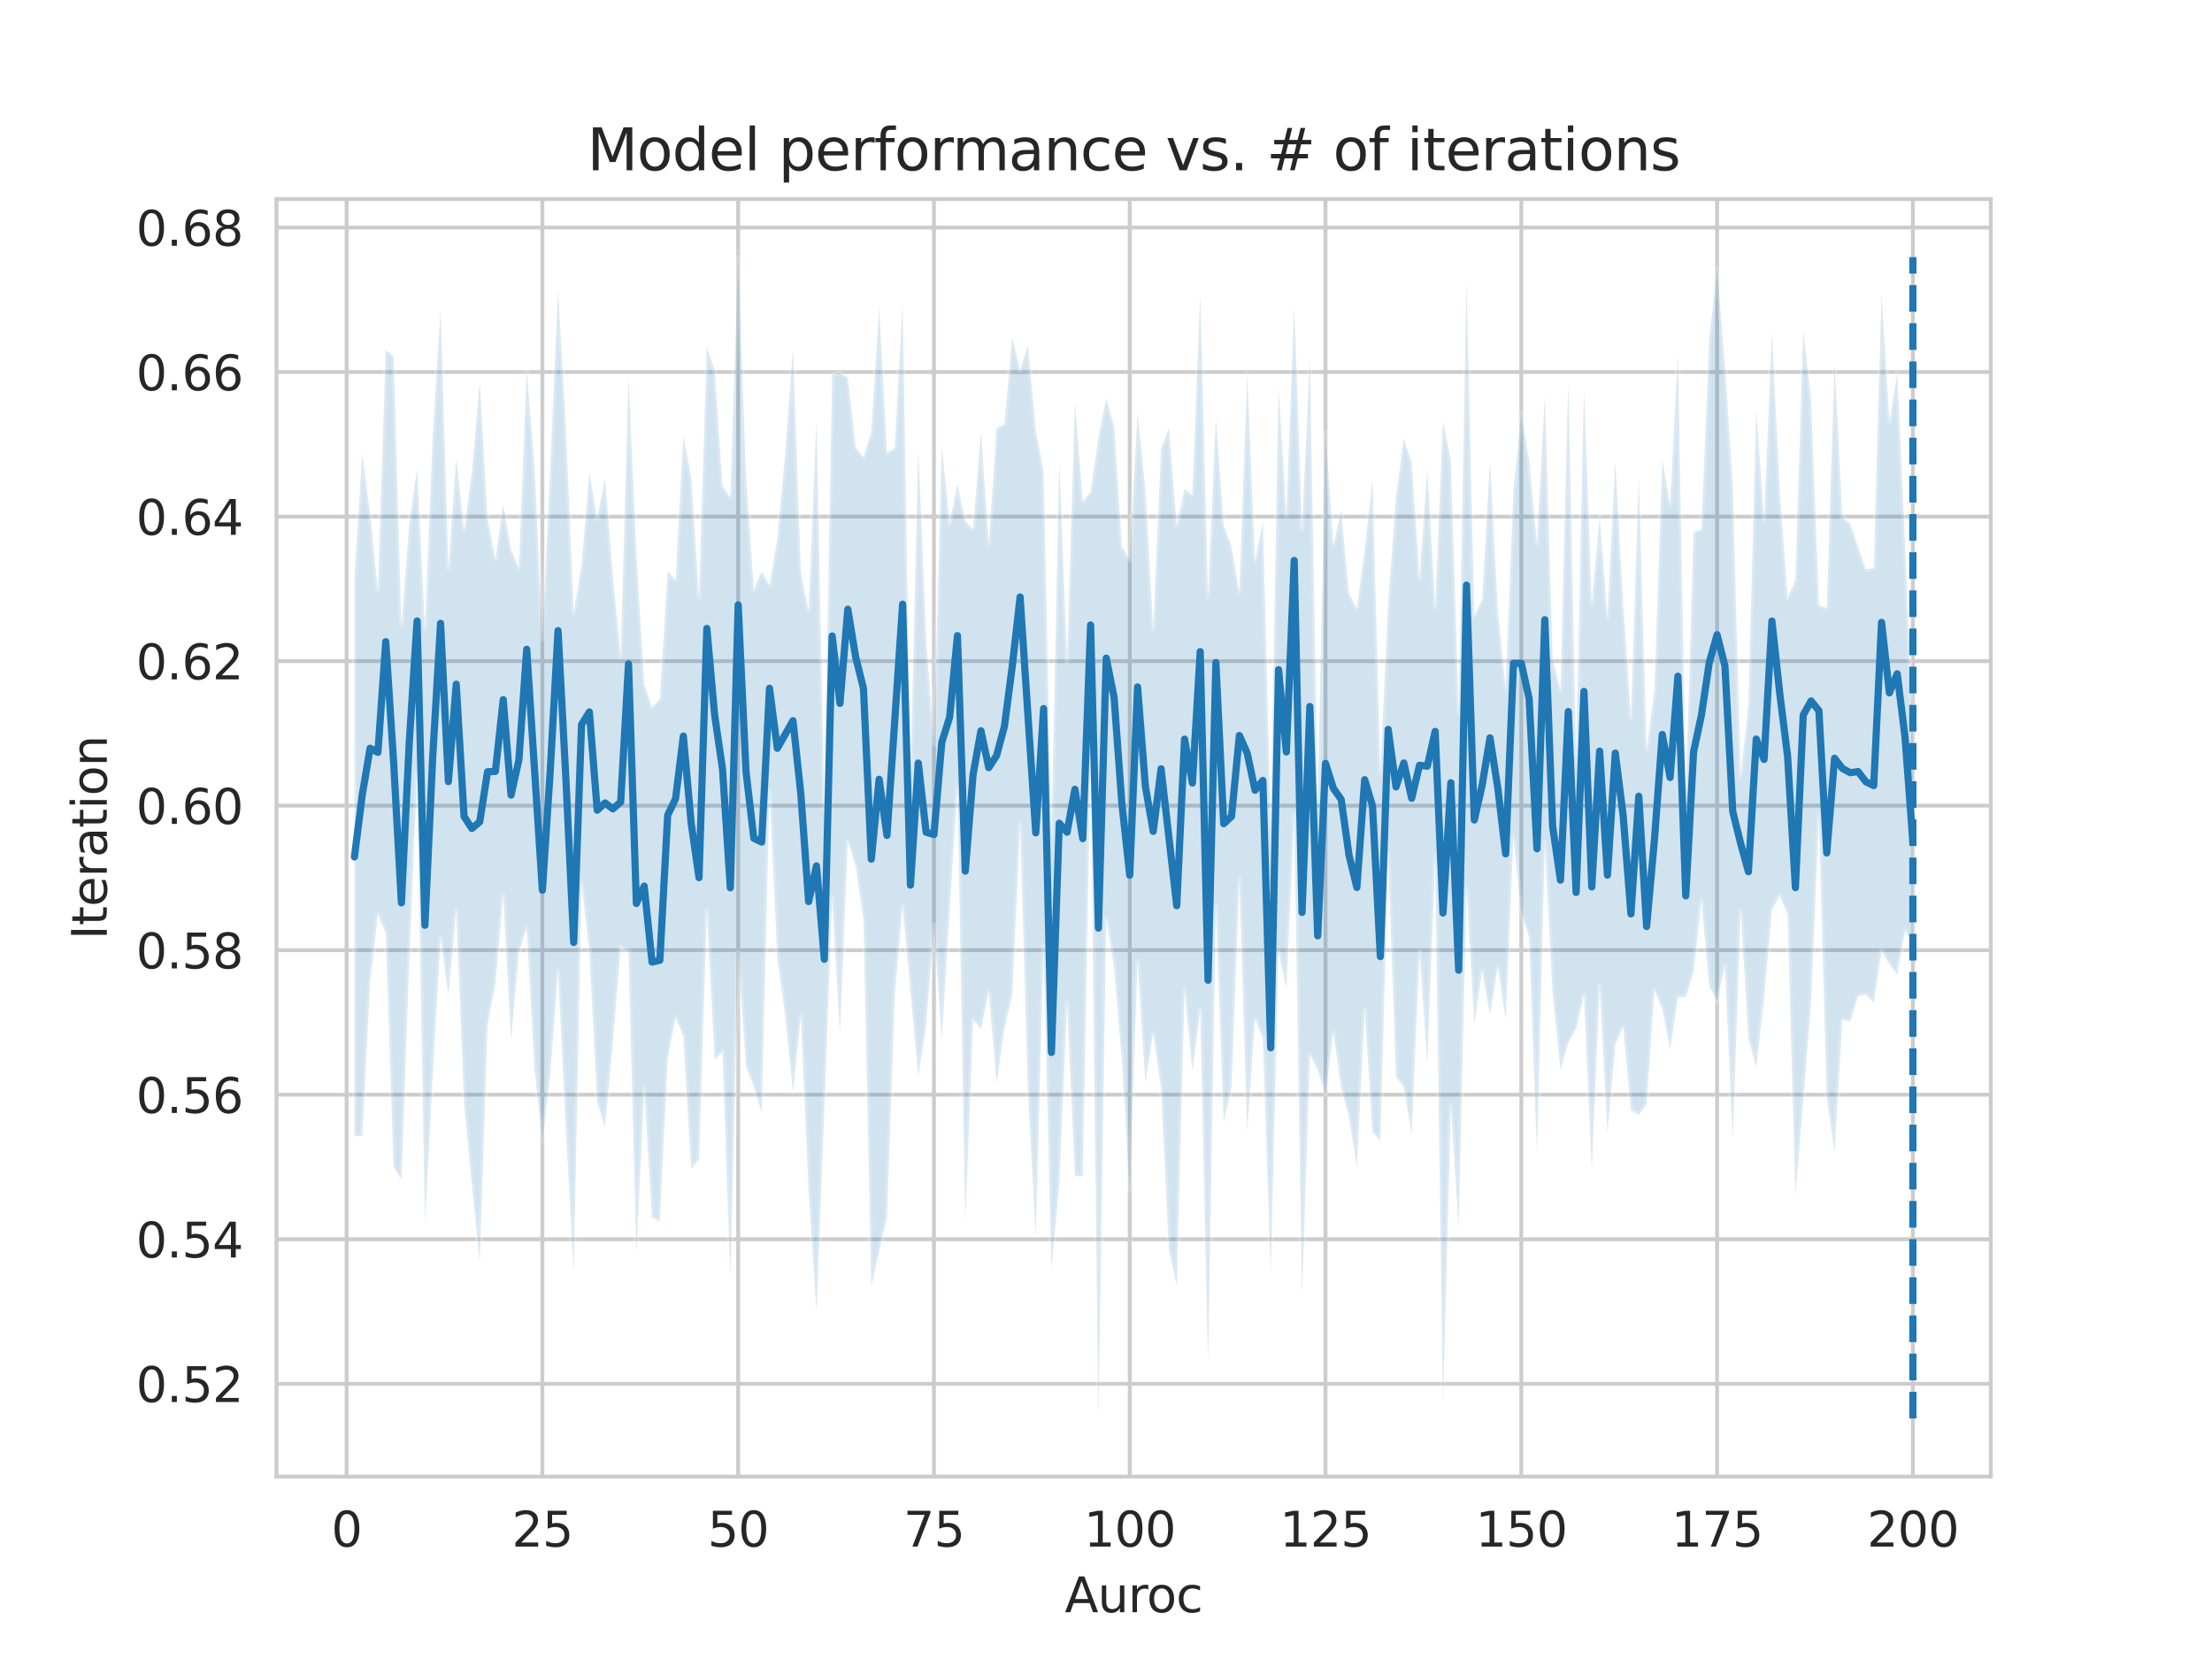 <?xml version="1.0" encoding="utf-8" standalone="no"?>
<!DOCTYPE svg PUBLIC "-//W3C//DTD SVG 1.1//EN"
  "http://www.w3.org/Graphics/SVG/1.1/DTD/svg11.dtd">
<svg height="345.6pt" version="1.1" viewBox="0 0 460.8 345.6" width="460.8pt" xmlns="http://www.w3.org/2000/svg" xmlns:xlink="http://www.w3.org/1999/xlink">
 <defs>
  <style type="text/css">*{stroke-linecap:butt;stroke-linejoin:round;}</style>
 </defs>
 <g id="figure_1">
  <g id="patch_1">
   <path d="M 0 345.6 
L 460.8 345.6 
L 460.8 0 
L 0 0 
z
" style="fill:#ffffff;"/>
  </g>
  <g id="axes_1">
   <g id="patch_2">
    <path d="M 57.6 307.584 
L 414.72 307.584 
L 414.72 41.472 
L 57.6 41.472 
z
" style="fill:#ffffff;"/>
   </g>
   <g id="matplotlib.axis_1">
    <g id="xtick_1">
     <g id="line2d_1">
      <path clip-path="url(#p2874e1126c)" d="M 72.201 307.584 
L 72.201 41.472 
" style="fill:none;stroke:#cccccc;stroke-linecap:round;stroke-width:0.8;"/>
     </g>
     <g id="text_1">
      <!-- 0 -->
      <g style="fill:#262626;" transform="translate(69.02 322.182)scale(0.1 -0.1)">
       <defs>
        <path d="M 2034 4250 
Q 1547 4250 1301 3770 
Q 1056 3291 1056 2328 
Q 1056 1369 1301 889 
Q 1547 409 2034 409 
Q 2525 409 2770 889 
Q 3016 1369 3016 2328 
Q 3016 3291 2770 3770 
Q 2525 4250 2034 4250 
z
M 2034 4750 
Q 2819 4750 3233 4129 
Q 3647 3509 3647 2328 
Q 3647 1150 3233 529 
Q 2819 -91 2034 -91 
Q 1250 -91 836 529 
Q 422 1150 422 2328 
Q 422 3509 836 4129 
Q 1250 4750 2034 4750 
z
" id="DejaVuSans-30" transform="scale(0.016)"/>
       </defs>
       <use xlink:href="#DejaVuSans-30"/>
      </g>
     </g>
    </g>
    <g id="xtick_2">
     <g id="line2d_2">
      <path clip-path="url(#p2874e1126c)" d="M 112.987 307.584 
L 112.987 41.472 
" style="fill:none;stroke:#cccccc;stroke-linecap:round;stroke-width:0.8;"/>
     </g>
     <g id="text_2">
      <!-- 25 -->
      <g style="fill:#262626;" transform="translate(106.625 322.182)scale(0.1 -0.1)">
       <defs>
        <path d="M 1228 531 
L 3431 531 
L 3431 0 
L 469 0 
L 469 531 
Q 828 903 1448 1529 
Q 2069 2156 2228 2338 
Q 2531 2678 2651 2914 
Q 2772 3150 2772 3378 
Q 2772 3750 2511 3984 
Q 2250 4219 1831 4219 
Q 1534 4219 1204 4116 
Q 875 4013 500 3803 
L 500 4441 
Q 881 4594 1212 4672 
Q 1544 4750 1819 4750 
Q 2544 4750 2975 4387 
Q 3406 4025 3406 3419 
Q 3406 3131 3298 2873 
Q 3191 2616 2906 2266 
Q 2828 2175 2409 1742 
Q 1991 1309 1228 531 
z
" id="DejaVuSans-32" transform="scale(0.016)"/>
        <path d="M 691 4666 
L 3169 4666 
L 3169 4134 
L 1269 4134 
L 1269 2991 
Q 1406 3038 1543 3061 
Q 1681 3084 1819 3084 
Q 2600 3084 3056 2656 
Q 3513 2228 3513 1497 
Q 3513 744 3044 326 
Q 2575 -91 1722 -91 
Q 1428 -91 1123 -41 
Q 819 9 494 109 
L 494 744 
Q 775 591 1075 516 
Q 1375 441 1709 441 
Q 2250 441 2565 725 
Q 2881 1009 2881 1497 
Q 2881 1984 2565 2268 
Q 2250 2553 1709 2553 
Q 1456 2553 1204 2497 
Q 953 2441 691 2322 
L 691 4666 
z
" id="DejaVuSans-35" transform="scale(0.016)"/>
       </defs>
       <use xlink:href="#DejaVuSans-32"/>
       <use x="63.623" xlink:href="#DejaVuSans-35"/>
      </g>
     </g>
    </g>
    <g id="xtick_3">
     <g id="line2d_3">
      <path clip-path="url(#p2874e1126c)" d="M 153.773 307.584 
L 153.773 41.472 
" style="fill:none;stroke:#cccccc;stroke-linecap:round;stroke-width:0.8;"/>
     </g>
     <g id="text_3">
      <!-- 50 -->
      <g style="fill:#262626;" transform="translate(147.41 322.182)scale(0.1 -0.1)">
       <use xlink:href="#DejaVuSans-35"/>
       <use x="63.623" xlink:href="#DejaVuSans-30"/>
      </g>
     </g>
    </g>
    <g id="xtick_4">
     <g id="line2d_4">
      <path clip-path="url(#p2874e1126c)" d="M 194.559 307.584 
L 194.559 41.472 
" style="fill:none;stroke:#cccccc;stroke-linecap:round;stroke-width:0.8;"/>
     </g>
     <g id="text_4">
      <!-- 75 -->
      <g style="fill:#262626;" transform="translate(188.196 322.182)scale(0.1 -0.1)">
       <defs>
        <path d="M 525 4666 
L 3525 4666 
L 3525 4397 
L 1831 0 
L 1172 0 
L 2766 4134 
L 525 4134 
L 525 4666 
z
" id="DejaVuSans-37" transform="scale(0.016)"/>
       </defs>
       <use xlink:href="#DejaVuSans-37"/>
       <use x="63.623" xlink:href="#DejaVuSans-35"/>
      </g>
     </g>
    </g>
    <g id="xtick_5">
     <g id="line2d_5">
      <path clip-path="url(#p2874e1126c)" d="M 235.344 307.584 
L 235.344 41.472 
" style="fill:none;stroke:#cccccc;stroke-linecap:round;stroke-width:0.8;"/>
     </g>
     <g id="text_5">
      <!-- 100 -->
      <g style="fill:#262626;" transform="translate(225.801 322.182)scale(0.1 -0.1)">
       <defs>
        <path d="M 794 531 
L 1825 531 
L 1825 4091 
L 703 3866 
L 703 4441 
L 1819 4666 
L 2450 4666 
L 2450 531 
L 3481 531 
L 3481 0 
L 794 0 
L 794 531 
z
" id="DejaVuSans-31" transform="scale(0.016)"/>
       </defs>
       <use xlink:href="#DejaVuSans-31"/>
       <use x="63.623" xlink:href="#DejaVuSans-30"/>
       <use x="127.246" xlink:href="#DejaVuSans-30"/>
      </g>
     </g>
    </g>
    <g id="xtick_6">
     <g id="line2d_6">
      <path clip-path="url(#p2874e1126c)" d="M 276.13 307.584 
L 276.13 41.472 
" style="fill:none;stroke:#cccccc;stroke-linecap:round;stroke-width:0.8;"/>
     </g>
     <g id="text_6">
      <!-- 125 -->
      <g style="fill:#262626;" transform="translate(266.586 322.182)scale(0.1 -0.1)">
       <use xlink:href="#DejaVuSans-31"/>
       <use x="63.623" xlink:href="#DejaVuSans-32"/>
       <use x="127.246" xlink:href="#DejaVuSans-35"/>
      </g>
     </g>
    </g>
    <g id="xtick_7">
     <g id="line2d_7">
      <path clip-path="url(#p2874e1126c)" d="M 316.916 307.584 
L 316.916 41.472 
" style="fill:none;stroke:#cccccc;stroke-linecap:round;stroke-width:0.8;"/>
     </g>
     <g id="text_7">
      <!-- 150 -->
      <g style="fill:#262626;" transform="translate(307.372 322.182)scale(0.1 -0.1)">
       <use xlink:href="#DejaVuSans-31"/>
       <use x="63.623" xlink:href="#DejaVuSans-35"/>
       <use x="127.246" xlink:href="#DejaVuSans-30"/>
      </g>
     </g>
    </g>
    <g id="xtick_8">
     <g id="line2d_8">
      <path clip-path="url(#p2874e1126c)" d="M 357.702 307.584 
L 357.702 41.472 
" style="fill:none;stroke:#cccccc;stroke-linecap:round;stroke-width:0.8;"/>
     </g>
     <g id="text_8">
      <!-- 175 -->
      <g style="fill:#262626;" transform="translate(348.158 322.182)scale(0.1 -0.1)">
       <use xlink:href="#DejaVuSans-31"/>
       <use x="63.623" xlink:href="#DejaVuSans-37"/>
       <use x="127.246" xlink:href="#DejaVuSans-35"/>
      </g>
     </g>
    </g>
    <g id="xtick_9">
     <g id="line2d_9">
      <path clip-path="url(#p2874e1126c)" d="M 398.487 307.584 
L 398.487 41.472 
" style="fill:none;stroke:#cccccc;stroke-linecap:round;stroke-width:0.8;"/>
     </g>
     <g id="text_9">
      <!-- 200 -->
      <g style="fill:#262626;" transform="translate(388.944 322.182)scale(0.1 -0.1)">
       <use xlink:href="#DejaVuSans-32"/>
       <use x="63.623" xlink:href="#DejaVuSans-30"/>
       <use x="127.246" xlink:href="#DejaVuSans-30"/>
      </g>
     </g>
    </g>
    <g id="text_10">
     <!-- Auroc -->
     <g style="fill:#262626;" transform="translate(221.819 335.861)scale(0.1 -0.1)">
      <defs>
       <path d="M 2188 4044 
L 1331 1722 
L 3047 1722 
L 2188 4044 
z
M 1831 4666 
L 2547 4666 
L 4325 0 
L 3669 0 
L 3244 1197 
L 1141 1197 
L 716 0 
L 50 0 
L 1831 4666 
z
" id="DejaVuSans-41" transform="scale(0.016)"/>
       <path d="M 544 1381 
L 544 3500 
L 1119 3500 
L 1119 1403 
Q 1119 906 1312 657 
Q 1506 409 1894 409 
Q 2359 409 2629 706 
Q 2900 1003 2900 1516 
L 2900 3500 
L 3475 3500 
L 3475 0 
L 2900 0 
L 2900 538 
Q 2691 219 2414 64 
Q 2138 -91 1772 -91 
Q 1169 -91 856 284 
Q 544 659 544 1381 
z
M 1991 3584 
L 1991 3584 
z
" id="DejaVuSans-75" transform="scale(0.016)"/>
       <path d="M 2631 2963 
Q 2534 3019 2420 3045 
Q 2306 3072 2169 3072 
Q 1681 3072 1420 2755 
Q 1159 2438 1159 1844 
L 1159 0 
L 581 0 
L 581 3500 
L 1159 3500 
L 1159 2956 
Q 1341 3275 1631 3429 
Q 1922 3584 2338 3584 
Q 2397 3584 2469 3576 
Q 2541 3569 2628 3553 
L 2631 2963 
z
" id="DejaVuSans-72" transform="scale(0.016)"/>
       <path d="M 1959 3097 
Q 1497 3097 1228 2736 
Q 959 2375 959 1747 
Q 959 1119 1226 758 
Q 1494 397 1959 397 
Q 2419 397 2687 759 
Q 2956 1122 2956 1747 
Q 2956 2369 2687 2733 
Q 2419 3097 1959 3097 
z
M 1959 3584 
Q 2709 3584 3137 3096 
Q 3566 2609 3566 1747 
Q 3566 888 3137 398 
Q 2709 -91 1959 -91 
Q 1206 -91 779 398 
Q 353 888 353 1747 
Q 353 2609 779 3096 
Q 1206 3584 1959 3584 
z
" id="DejaVuSans-6f" transform="scale(0.016)"/>
       <path d="M 3122 3366 
L 3122 2828 
Q 2878 2963 2633 3030 
Q 2388 3097 2138 3097 
Q 1578 3097 1268 2742 
Q 959 2388 959 1747 
Q 959 1106 1268 751 
Q 1578 397 2138 397 
Q 2388 397 2633 464 
Q 2878 531 3122 666 
L 3122 134 
Q 2881 22 2623 -34 
Q 2366 -91 2075 -91 
Q 1284 -91 818 406 
Q 353 903 353 1747 
Q 353 2603 823 3093 
Q 1294 3584 2113 3584 
Q 2378 3584 2631 3529 
Q 2884 3475 3122 3366 
z
" id="DejaVuSans-63" transform="scale(0.016)"/>
      </defs>
      <use xlink:href="#DejaVuSans-41"/>
      <use x="68.408" xlink:href="#DejaVuSans-75"/>
      <use x="131.787" xlink:href="#DejaVuSans-72"/>
      <use x="170.65" xlink:href="#DejaVuSans-6f"/>
      <use x="231.832" xlink:href="#DejaVuSans-63"/>
     </g>
    </g>
   </g>
   <g id="matplotlib.axis_2">
    <g id="ytick_1">
     <g id="line2d_10">
      <path clip-path="url(#p2874e1126c)" d="M 57.6 288.268 
L 414.72 288.268 
" style="fill:none;stroke:#cccccc;stroke-linecap:round;stroke-width:0.8;"/>
     </g>
     <g id="text_11">
      <!-- 0.52 -->
      <g style="fill:#262626;" transform="translate(28.334 292.067)scale(0.1 -0.1)">
       <defs>
        <path d="M 684 794 
L 1344 794 
L 1344 0 
L 684 0 
L 684 794 
z
" id="DejaVuSans-2e" transform="scale(0.016)"/>
       </defs>
       <use xlink:href="#DejaVuSans-30"/>
       <use x="63.623" xlink:href="#DejaVuSans-2e"/>
       <use x="95.41" xlink:href="#DejaVuSans-35"/>
       <use x="159.033" xlink:href="#DejaVuSans-32"/>
      </g>
     </g>
    </g>
    <g id="ytick_2">
     <g id="line2d_11">
      <path clip-path="url(#p2874e1126c)" d="M 57.6 258.159 
L 414.72 258.159 
" style="fill:none;stroke:#cccccc;stroke-linecap:round;stroke-width:0.8;"/>
     </g>
     <g id="text_12">
      <!-- 0.54 -->
      <g style="fill:#262626;" transform="translate(28.334 261.959)scale(0.1 -0.1)">
       <defs>
        <path d="M 2419 4116 
L 825 1625 
L 2419 1625 
L 2419 4116 
z
M 2253 4666 
L 3047 4666 
L 3047 1625 
L 3713 1625 
L 3713 1100 
L 3047 1100 
L 3047 0 
L 2419 0 
L 2419 1100 
L 313 1100 
L 313 1709 
L 2253 4666 
z
" id="DejaVuSans-34" transform="scale(0.016)"/>
       </defs>
       <use xlink:href="#DejaVuSans-30"/>
       <use x="63.623" xlink:href="#DejaVuSans-2e"/>
       <use x="95.41" xlink:href="#DejaVuSans-35"/>
       <use x="159.033" xlink:href="#DejaVuSans-34"/>
      </g>
     </g>
    </g>
    <g id="ytick_3">
     <g id="line2d_12">
      <path clip-path="url(#p2874e1126c)" d="M 57.6 228.051 
L 414.72 228.051 
" style="fill:none;stroke:#cccccc;stroke-linecap:round;stroke-width:0.8;"/>
     </g>
     <g id="text_13">
      <!-- 0.56 -->
      <g style="fill:#262626;" transform="translate(28.334 231.851)scale(0.1 -0.1)">
       <defs>
        <path d="M 2113 2584 
Q 1688 2584 1439 2293 
Q 1191 2003 1191 1497 
Q 1191 994 1439 701 
Q 1688 409 2113 409 
Q 2538 409 2786 701 
Q 3034 994 3034 1497 
Q 3034 2003 2786 2293 
Q 2538 2584 2113 2584 
z
M 3366 4563 
L 3366 3988 
Q 3128 4100 2886 4159 
Q 2644 4219 2406 4219 
Q 1781 4219 1451 3797 
Q 1122 3375 1075 2522 
Q 1259 2794 1537 2939 
Q 1816 3084 2150 3084 
Q 2853 3084 3261 2657 
Q 3669 2231 3669 1497 
Q 3669 778 3244 343 
Q 2819 -91 2113 -91 
Q 1303 -91 875 529 
Q 447 1150 447 2328 
Q 447 3434 972 4092 
Q 1497 4750 2381 4750 
Q 2619 4750 2861 4703 
Q 3103 4656 3366 4563 
z
" id="DejaVuSans-36" transform="scale(0.016)"/>
       </defs>
       <use xlink:href="#DejaVuSans-30"/>
       <use x="63.623" xlink:href="#DejaVuSans-2e"/>
       <use x="95.41" xlink:href="#DejaVuSans-35"/>
       <use x="159.033" xlink:href="#DejaVuSans-36"/>
      </g>
     </g>
    </g>
    <g id="ytick_4">
     <g id="line2d_13">
      <path clip-path="url(#p2874e1126c)" d="M 57.6 197.943 
L 414.72 197.943 
" style="fill:none;stroke:#cccccc;stroke-linecap:round;stroke-width:0.8;"/>
     </g>
     <g id="text_14">
      <!-- 0.58 -->
      <g style="fill:#262626;" transform="translate(28.334 201.742)scale(0.1 -0.1)">
       <defs>
        <path d="M 2034 2216 
Q 1584 2216 1326 1975 
Q 1069 1734 1069 1313 
Q 1069 891 1326 650 
Q 1584 409 2034 409 
Q 2484 409 2743 651 
Q 3003 894 3003 1313 
Q 3003 1734 2745 1975 
Q 2488 2216 2034 2216 
z
M 1403 2484 
Q 997 2584 770 2862 
Q 544 3141 544 3541 
Q 544 4100 942 4425 
Q 1341 4750 2034 4750 
Q 2731 4750 3128 4425 
Q 3525 4100 3525 3541 
Q 3525 3141 3298 2862 
Q 3072 2584 2669 2484 
Q 3125 2378 3379 2068 
Q 3634 1759 3634 1313 
Q 3634 634 3220 271 
Q 2806 -91 2034 -91 
Q 1263 -91 848 271 
Q 434 634 434 1313 
Q 434 1759 690 2068 
Q 947 2378 1403 2484 
z
M 1172 3481 
Q 1172 3119 1398 2916 
Q 1625 2713 2034 2713 
Q 2441 2713 2670 2916 
Q 2900 3119 2900 3481 
Q 2900 3844 2670 4047 
Q 2441 4250 2034 4250 
Q 1625 4250 1398 4047 
Q 1172 3844 1172 3481 
z
" id="DejaVuSans-38" transform="scale(0.016)"/>
       </defs>
       <use xlink:href="#DejaVuSans-30"/>
       <use x="63.623" xlink:href="#DejaVuSans-2e"/>
       <use x="95.41" xlink:href="#DejaVuSans-35"/>
       <use x="159.033" xlink:href="#DejaVuSans-38"/>
      </g>
     </g>
    </g>
    <g id="ytick_5">
     <g id="line2d_14">
      <path clip-path="url(#p2874e1126c)" d="M 57.6 167.835 
L 414.72 167.835 
" style="fill:none;stroke:#cccccc;stroke-linecap:round;stroke-width:0.8;"/>
     </g>
     <g id="text_15">
      <!-- 0.60 -->
      <g style="fill:#262626;" transform="translate(28.334 171.634)scale(0.1 -0.1)">
       <use xlink:href="#DejaVuSans-30"/>
       <use x="63.623" xlink:href="#DejaVuSans-2e"/>
       <use x="95.41" xlink:href="#DejaVuSans-36"/>
       <use x="159.033" xlink:href="#DejaVuSans-30"/>
      </g>
     </g>
    </g>
    <g id="ytick_6">
     <g id="line2d_15">
      <path clip-path="url(#p2874e1126c)" d="M 57.6 137.727 
L 414.72 137.727 
" style="fill:none;stroke:#cccccc;stroke-linecap:round;stroke-width:0.8;"/>
     </g>
     <g id="text_16">
      <!-- 0.62 -->
      <g style="fill:#262626;" transform="translate(28.334 141.526)scale(0.1 -0.1)">
       <use xlink:href="#DejaVuSans-30"/>
       <use x="63.623" xlink:href="#DejaVuSans-2e"/>
       <use x="95.41" xlink:href="#DejaVuSans-36"/>
       <use x="159.033" xlink:href="#DejaVuSans-32"/>
      </g>
     </g>
    </g>
    <g id="ytick_7">
     <g id="line2d_16">
      <path clip-path="url(#p2874e1126c)" d="M 57.6 107.619 
L 414.72 107.619 
" style="fill:none;stroke:#cccccc;stroke-linecap:round;stroke-width:0.8;"/>
     </g>
     <g id="text_17">
      <!-- 0.64 -->
      <g style="fill:#262626;" transform="translate(28.334 111.418)scale(0.1 -0.1)">
       <use xlink:href="#DejaVuSans-30"/>
       <use x="63.623" xlink:href="#DejaVuSans-2e"/>
       <use x="95.41" xlink:href="#DejaVuSans-36"/>
       <use x="159.033" xlink:href="#DejaVuSans-34"/>
      </g>
     </g>
    </g>
    <g id="ytick_8">
     <g id="line2d_17">
      <path clip-path="url(#p2874e1126c)" d="M 57.6 77.51 
L 414.72 77.51 
" style="fill:none;stroke:#cccccc;stroke-linecap:round;stroke-width:0.8;"/>
     </g>
     <g id="text_18">
      <!-- 0.66 -->
      <g style="fill:#262626;" transform="translate(28.334 81.31)scale(0.1 -0.1)">
       <use xlink:href="#DejaVuSans-30"/>
       <use x="63.623" xlink:href="#DejaVuSans-2e"/>
       <use x="95.41" xlink:href="#DejaVuSans-36"/>
       <use x="159.033" xlink:href="#DejaVuSans-36"/>
      </g>
     </g>
    </g>
    <g id="ytick_9">
     <g id="line2d_18">
      <path clip-path="url(#p2874e1126c)" d="M 57.6 47.402 
L 414.72 47.402 
" style="fill:none;stroke:#cccccc;stroke-linecap:round;stroke-width:0.8;"/>
     </g>
     <g id="text_19">
      <!-- 0.68 -->
      <g style="fill:#262626;" transform="translate(28.334 51.202)scale(0.1 -0.1)">
       <use xlink:href="#DejaVuSans-30"/>
       <use x="63.623" xlink:href="#DejaVuSans-2e"/>
       <use x="95.41" xlink:href="#DejaVuSans-36"/>
       <use x="159.033" xlink:href="#DejaVuSans-38"/>
      </g>
     </g>
    </g>
    <g id="text_20">
     <!-- Iteration -->
     <g style="fill:#262626;" transform="translate(22.255 195.737)rotate(-90)scale(0.1 -0.1)">
      <defs>
       <path d="M 628 4666 
L 1259 4666 
L 1259 0 
L 628 0 
L 628 4666 
z
" id="DejaVuSans-49" transform="scale(0.016)"/>
       <path d="M 1172 4494 
L 1172 3500 
L 2356 3500 
L 2356 3053 
L 1172 3053 
L 1172 1153 
Q 1172 725 1289 603 
Q 1406 481 1766 481 
L 2356 481 
L 2356 0 
L 1766 0 
Q 1100 0 847 248 
Q 594 497 594 1153 
L 594 3053 
L 172 3053 
L 172 3500 
L 594 3500 
L 594 4494 
L 1172 4494 
z
" id="DejaVuSans-74" transform="scale(0.016)"/>
       <path d="M 3597 1894 
L 3597 1613 
L 953 1613 
Q 991 1019 1311 708 
Q 1631 397 2203 397 
Q 2534 397 2845 478 
Q 3156 559 3463 722 
L 3463 178 
Q 3153 47 2828 -22 
Q 2503 -91 2169 -91 
Q 1331 -91 842 396 
Q 353 884 353 1716 
Q 353 2575 817 3079 
Q 1281 3584 2069 3584 
Q 2775 3584 3186 3129 
Q 3597 2675 3597 1894 
z
M 3022 2063 
Q 3016 2534 2758 2815 
Q 2500 3097 2075 3097 
Q 1594 3097 1305 2825 
Q 1016 2553 972 2059 
L 3022 2063 
z
" id="DejaVuSans-65" transform="scale(0.016)"/>
       <path d="M 2194 1759 
Q 1497 1759 1228 1600 
Q 959 1441 959 1056 
Q 959 750 1161 570 
Q 1363 391 1709 391 
Q 2188 391 2477 730 
Q 2766 1069 2766 1631 
L 2766 1759 
L 2194 1759 
z
M 3341 1997 
L 3341 0 
L 2766 0 
L 2766 531 
Q 2569 213 2275 61 
Q 1981 -91 1556 -91 
Q 1019 -91 701 211 
Q 384 513 384 1019 
Q 384 1609 779 1909 
Q 1175 2209 1959 2209 
L 2766 2209 
L 2766 2266 
Q 2766 2663 2505 2880 
Q 2244 3097 1772 3097 
Q 1472 3097 1187 3025 
Q 903 2953 641 2809 
L 641 3341 
Q 956 3463 1253 3523 
Q 1550 3584 1831 3584 
Q 2591 3584 2966 3190 
Q 3341 2797 3341 1997 
z
" id="DejaVuSans-61" transform="scale(0.016)"/>
       <path d="M 603 3500 
L 1178 3500 
L 1178 0 
L 603 0 
L 603 3500 
z
M 603 4863 
L 1178 4863 
L 1178 4134 
L 603 4134 
L 603 4863 
z
" id="DejaVuSans-69" transform="scale(0.016)"/>
       <path d="M 3513 2113 
L 3513 0 
L 2938 0 
L 2938 2094 
Q 2938 2591 2744 2837 
Q 2550 3084 2163 3084 
Q 1697 3084 1428 2787 
Q 1159 2491 1159 1978 
L 1159 0 
L 581 0 
L 581 3500 
L 1159 3500 
L 1159 2956 
Q 1366 3272 1645 3428 
Q 1925 3584 2291 3584 
Q 2894 3584 3203 3211 
Q 3513 2838 3513 2113 
z
" id="DejaVuSans-6e" transform="scale(0.016)"/>
      </defs>
      <use xlink:href="#DejaVuSans-49"/>
      <use x="29.492" xlink:href="#DejaVuSans-74"/>
      <use x="68.701" xlink:href="#DejaVuSans-65"/>
      <use x="130.225" xlink:href="#DejaVuSans-72"/>
      <use x="171.338" xlink:href="#DejaVuSans-61"/>
      <use x="232.617" xlink:href="#DejaVuSans-74"/>
      <use x="271.826" xlink:href="#DejaVuSans-69"/>
      <use x="299.609" xlink:href="#DejaVuSans-6f"/>
      <use x="360.791" xlink:href="#DejaVuSans-6e"/>
     </g>
    </g>
   </g>
   <g id="PolyCollection_1">
    <defs>
     <path d="M 73.833 -225.241 
L 73.833 -108.941 
L 75.464 -108.916 
L 77.096 -140.974 
L 78.727 -155.102 
L 80.358 -151.218 
L 81.99 -102.518 
L 83.621 -99.832 
L 85.253 -145.384 
L 86.884 -184.469 
L 88.516 -90.934 
L 90.147 -121.449 
L 91.778 -150.271 
L 93.41 -138.381 
L 95.041 -156.043 
L 96.673 -115.738 
L 98.304 -98.876 
L 99.936 -82.773 
L 101.567 -132.17 
L 103.198 -140.654 
L 104.83 -159.189 
L 106.461 -128.887 
L 108.093 -147.314 
L 109.724 -152.23 
L 111.356 -122.728 
L 112.987 -107.878 
L 114.618 -121.809 
L 116.25 -143.2 
L 117.881 -110.593 
L 119.513 -80.515 
L 121.144 -161.556 
L 122.776 -147.48 
L 124.407 -116.022 
L 126.038 -110.697 
L 127.67 -128.541 
L 129.301 -148.354 
L 130.933 -147.397 
L 132.564 -84.589 
L 134.196 -118.959 
L 135.827 -92.037 
L 137.458 -91.108 
L 139.09 -125.013 
L 140.721 -133.577 
L 142.353 -129.727 
L 143.984 -102.093 
L 145.616 -104.191 
L 147.247 -156.016 
L 148.879 -124.767 
L 150.51 -126.499 
L 152.141 -79.349 
L 153.773 -147.146 
L 155.404 -123.441 
L 157.036 -119.168 
L 158.667 -113.73 
L 160.299 -180.785 
L 161.93 -146.09 
L 163.561 -134.056 
L 165.193 -118.051 
L 166.824 -133.998 
L 168.456 -97.301 
L 170.087 -72.34 
L 171.719 -114.564 
L 173.35 -158.688 
L 174.981 -130.307 
L 176.613 -170.406 
L 178.244 -165.125 
L 179.876 -153.995 
L 181.507 -77.63 
L 183.139 -84.948 
L 184.77 -91.89 
L 186.401 -138.336 
L 188.033 -156.834 
L 189.664 -139.135 
L 191.296 -121.312 
L 192.927 -131.916 
L 194.559 -152.918 
L 196.19 -129.125 
L 197.821 -155.829 
L 199.453 -181.637 
L 201.084 -91.214 
L 202.716 -133.172 
L 204.347 -131.226 
L 205.979 -139.036 
L 207.61 -120.021 
L 209.241 -131.295 
L 210.873 -138.33 
L 212.504 -174.01 
L 214.136 -118.053 
L 215.767 -88.317 
L 217.399 -148.536 
L 219.03 -81.314 
L 220.661 -98.916 
L 222.293 -136.717 
L 223.924 -100.55 
L 225.556 -100.683 
L 227.187 -187.673 
L 228.819 -50.112 
L 230.45 -154.35 
L 232.081 -143.921 
L 233.713 -124.546 
L 235.344 -97.589 
L 236.976 -145.359 
L 238.607 -120.017 
L 240.239 -130.389 
L 241.87 -118.854 
L 243.501 -85.363 
L 245.133 -77.71 
L 246.764 -139.46 
L 248.396 -122.437 
L 250.027 -135.325 
L 251.659 -61.568 
L 253.29 -156.78 
L 254.921 -111.797 
L 256.553 -119.27 
L 258.184 -162.544 
L 259.816 -109.685 
L 261.447 -133.35 
L 263.079 -129.129 
L 264.71 -80.629 
L 266.341 -147.302 
L 267.973 -139.705 
L 269.604 -175.814 
L 271.236 -75.829 
L 272.867 -125.923 
L 274.499 -122.675 
L 276.13 -117.613 
L 277.761 -130.675 
L 279.393 -118.926 
L 281.024 -112.92 
L 282.656 -102.626 
L 284.287 -135.282 
L 285.919 -109.73 
L 287.55 -107.971 
L 289.181 -167.333 
L 290.813 -121.235 
L 292.444 -119.081 
L 294.076 -109.402 
L 295.707 -147.353 
L 297.339 -124.051 
L 298.97 -167.409 
L 300.601 -52.957 
L 302.233 -115.299 
L 303.864 -89.832 
L 305.496 -160.706 
L 307.127 -132.304 
L 308.759 -143.372 
L 310.39 -134.156 
L 312.021 -144.133 
L 313.653 -133.318 
L 315.284 -171.268 
L 316.916 -155.362 
L 318.547 -150.36 
L 320.179 -105.213 
L 321.81 -169.988 
L 323.441 -138.548 
L 325.073 -122.697 
L 326.704 -128.316 
L 328.336 -131.341 
L 329.967 -138.329 
L 331.599 -101.945 
L 333.23 -140.368 
L 334.862 -109.584 
L 336.493 -127.953 
L 338.124 -131.737 
L 339.756 -114.376 
L 341.387 -113.338 
L 343.019 -115.663 
L 344.65 -139.308 
L 346.282 -135.404 
L 347.913 -126.846 
L 349.544 -137.887 
L 351.176 -137.86 
L 352.807 -143.168 
L 354.439 -157.962 
L 356.07 -140.05 
L 357.702 -137.055 
L 359.333 -144.403 
L 360.964 -108.52 
L 362.596 -156.063 
L 364.227 -129.272 
L 365.859 -123.174 
L 367.49 -137.539 
L 369.122 -156.047 
L 370.753 -159.034 
L 372.384 -155.111 
L 374.016 -96.63 
L 375.647 -116.398 
L 377.279 -136.879 
L 378.91 -175.581 
L 380.542 -116.9 
L 382.173 -105.621 
L 383.804 -133.201 
L 385.436 -132.741 
L 387.067 -138.062 
L 388.699 -138.456 
L 390.33 -136.679 
L 391.962 -147.495 
L 393.593 -144.735 
L 395.224 -142.608 
L 396.856 -151.599 
L 398.487 -149.188 
L 398.487 -191.287 
L 398.487 -191.287 
L 396.856 -232.386 
L 395.224 -267.871 
L 393.593 -257.784 
L 391.962 -284.396 
L 390.33 -227.213 
L 388.699 -227.028 
L 387.067 -231.671 
L 385.436 -236.525 
L 383.804 -237.835 
L 382.173 -269.66 
L 380.542 -218.932 
L 378.91 -219.526 
L 377.279 -262.271 
L 375.647 -276.934 
L 374.016 -224.741 
L 372.384 -221.054 
L 370.753 -243.316 
L 369.122 -276.404 
L 367.49 -237.252 
L 365.859 -260.103 
L 364.227 -198.737 
L 362.596 -183.825 
L 360.964 -244.563 
L 359.333 -269.373 
L 357.702 -289.683 
L 356.07 -275.068 
L 354.439 -235.291 
L 352.807 -234.762 
L 351.176 -180.091 
L 349.544 -271.568 
L 347.913 -240.425 
L 346.282 -249.778 
L 344.65 -202.006 
L 343.019 -189.521 
L 341.387 -246.143 
L 339.756 -196.06 
L 338.124 -219.872 
L 336.493 -249.471 
L 334.862 -217.005 
L 333.23 -237.891 
L 331.599 -219.735 
L 329.967 -264.806 
L 328.336 -188.029 
L 326.704 -266.429 
L 325.073 -201.795 
L 323.441 -208.325 
L 321.81 -263.018 
L 320.179 -232.359 
L 318.547 -249.706 
L 316.916 -259.507 
L 315.284 -243.549 
L 313.653 -202.146 
L 312.021 -218.685 
L 310.39 -249.617 
L 308.759 -220.684 
L 307.127 -217.25 
L 305.496 -286.705 
L 303.864 -197.131 
L 302.233 -249.779 
L 300.601 -257.86 
L 298.97 -219.056 
L 297.339 -247.94 
L 295.707 -225.007 
L 294.076 -249.196 
L 292.444 -254.262 
L 290.813 -242.115 
L 289.181 -219.973 
L 287.55 -184.68 
L 285.919 -245.621 
L 284.287 -231.071 
L 282.656 -218.834 
L 281.024 -221.979 
L 279.393 -239.181 
L 277.761 -232.11 
L 276.13 -255.538 
L 274.499 -178.617 
L 272.867 -270.935 
L 271.236 -235.22 
L 269.604 -281.895 
L 267.973 -238.21 
L 266.341 -264.89 
L 264.71 -174.025 
L 263.079 -236.903 
L 261.447 -228.608 
L 259.816 -267.709 
L 258.184 -222.23 
L 256.553 -231.785 
L 254.921 -236.218 
L 253.29 -258.383 
L 251.659 -221.232 
L 250.027 -284.382 
L 248.396 -242.529 
L 246.764 -243.787 
L 245.133 -236.139 
L 243.501 -256.43 
L 241.87 -252.047 
L 240.239 -214.416 
L 238.607 -243.525 
L 236.976 -259.644 
L 235.344 -228.972 
L 233.713 -231.752 
L 232.081 -256.758 
L 230.45 -262.652 
L 228.819 -254.421 
L 227.187 -243.13 
L 225.556 -241.105 
L 223.924 -261.797 
L 222.293 -207.776 
L 220.661 -249.3 
L 219.03 -171.394 
L 217.399 -247.442 
L 215.767 -255.897 
L 214.136 -273.603 
L 212.504 -268.463 
L 210.873 -275.271 
L 209.241 -257.323 
L 207.61 -256.392 
L 205.979 -232.322 
L 204.347 -255.505 
L 202.716 -235.404 
L 201.084 -237.043 
L 199.453 -244.74 
L 197.821 -236.528 
L 196.19 -252.769 
L 194.559 -190.586 
L 192.927 -212.552 
L 191.296 -251.967 
L 189.664 -183.289 
L 188.033 -282.643 
L 186.401 -252.318 
L 184.77 -251.24 
L 183.139 -281.566 
L 181.507 -255.618 
L 179.876 -250.378 
L 178.244 -252.412 
L 176.613 -266.958 
L 174.981 -267.857 
L 173.35 -267.544 
L 171.719 -176.962 
L 170.087 -258.093 
L 168.456 -218.287 
L 166.824 -226.488 
L 165.193 -272.881 
L 163.561 -250.95 
L 161.93 -233.339 
L 160.299 -223.665 
L 158.667 -226.629 
L 157.036 -222.79 
L 155.404 -246.303 
L 153.773 -292.032 
L 152.141 -241.967 
L 150.51 -244.327 
L 148.879 -268.391 
L 147.247 -273.334 
L 145.616 -221.353 
L 143.984 -246.146 
L 142.353 -254.802 
L 140.721 -224.766 
L 139.09 -226.576 
L 137.458 -200.017 
L 135.827 -198.33 
L 134.196 -203.06 
L 132.564 -230.191 
L 130.933 -267.227 
L 129.301 -208.716 
L 127.67 -225.642 
L 126.038 -245.965 
L 124.407 -237.617 
L 122.776 -247.089 
L 121.144 -227.747 
L 119.513 -218.023 
L 117.881 -256.319 
L 116.25 -285.247 
L 114.618 -248.059 
L 112.987 -212.427 
L 111.356 -248.41 
L 109.724 -268.439 
L 108.093 -227.298 
L 106.461 -231.056 
L 104.83 -240.51 
L 103.198 -229.151 
L 101.567 -237.486 
L 99.936 -266.051 
L 98.304 -247.138 
L 96.673 -235.272 
L 95.041 -250.097 
L 93.41 -227.18 
L 91.778 -281.218 
L 90.147 -254.557 
L 88.516 -214.757 
L 86.884 -248.015 
L 85.253 -236.445 
L 83.621 -215.222 
L 81.99 -271.454 
L 80.358 -272.636 
L 78.727 -222.616 
L 77.096 -238.492 
L 75.464 -251.088 
L 73.833 -225.241 
z
" id="m9be3712d3c" style="stroke:#ffffff;stroke-opacity:0.2;"/>
    </defs>
    <g clip-path="url(#p2874e1126c)">
     <use style="fill:#1f77b4;fill-opacity:0.2;stroke:#ffffff;stroke-opacity:0.2;" x="0" xlink:href="#m9be3712d3c" y="345.6"/>
    </g>
   </g>
   <g id="LineCollection_1">
    <path clip-path="url(#p2874e1126c)" d="M 398.487 295.488 
L 398.487 53.568 
" style="fill:none;stroke:#1f77b4;stroke-dasharray:5.55,2.4;stroke-dashoffset:0;stroke-width:1.5;"/>
   </g>
   <g id="line2d_19">
    <path clip-path="url(#p2874e1126c)" d="M 73.833 178.509 
L 75.464 165.598 
L 77.096 155.867 
L 78.727 156.741 
L 80.358 133.673 
L 81.99 158.614 
L 83.621 188.073 
L 85.253 154.685 
L 86.884 129.358 
L 88.516 192.754 
L 90.147 157.597 
L 91.778 129.855 
L 93.41 162.82 
L 95.041 142.53 
L 96.673 170.095 
L 98.304 172.593 
L 99.936 171.188 
L 101.567 160.772 
L 103.198 160.698 
L 104.83 145.75 
L 106.461 165.629 
L 108.093 158.294 
L 109.724 135.265 
L 112.987 185.447 
L 114.618 160.666 
L 116.25 131.377 
L 117.881 162.144 
L 119.513 196.331 
L 121.144 150.949 
L 122.776 148.315 
L 124.407 168.78 
L 126.038 167.269 
L 127.67 168.508 
L 129.301 167.065 
L 130.933 138.288 
L 132.564 188.21 
L 134.196 184.591 
L 135.827 200.416 
L 137.458 200.037 
L 139.09 169.806 
L 140.721 166.429 
L 142.353 153.336 
L 143.984 171.481 
L 145.616 182.828 
L 147.247 130.925 
L 148.879 149.021 
L 150.51 160.187 
L 152.141 184.942 
L 153.773 126.011 
L 155.404 160.728 
L 157.036 174.621 
L 158.667 175.42 
L 160.299 143.375 
L 161.93 155.886 
L 165.193 150.134 
L 166.824 165.357 
L 168.456 187.806 
L 170.087 180.384 
L 171.719 199.837 
L 173.35 132.484 
L 174.981 146.518 
L 176.613 126.918 
L 178.244 136.831 
L 179.876 143.414 
L 181.507 178.976 
L 183.139 162.343 
L 184.77 174.035 
L 188.033 125.862 
L 189.664 184.388 
L 191.296 158.961 
L 192.927 173.366 
L 194.559 173.848 
L 196.19 154.653 
L 197.821 149.421 
L 199.453 132.412 
L 201.084 181.471 
L 202.716 161.312 
L 204.347 152.235 
L 205.979 159.921 
L 207.61 157.393 
L 209.241 151.291 
L 210.873 138.799 
L 212.504 124.363 
L 215.767 173.493 
L 217.399 147.611 
L 219.03 219.246 
L 220.661 171.492 
L 222.293 173.353 
L 223.924 164.427 
L 225.556 174.706 
L 227.187 130.199 
L 228.819 193.334 
L 230.45 137.099 
L 232.081 145.261 
L 233.713 167.451 
L 235.344 182.32 
L 236.976 143.099 
L 238.607 163.829 
L 240.239 173.197 
L 241.87 160.15 
L 245.133 188.675 
L 246.764 153.976 
L 248.396 163.117 
L 250.027 135.746 
L 251.659 204.2 
L 253.29 138.018 
L 254.921 171.593 
L 256.553 170.073 
L 258.184 153.213 
L 259.816 156.903 
L 261.447 164.621 
L 263.079 162.584 
L 264.71 218.273 
L 266.341 139.504 
L 267.973 156.642 
L 269.604 116.746 
L 271.236 190.076 
L 272.867 147.171 
L 274.499 194.954 
L 276.13 159.025 
L 277.761 164.208 
L 279.393 166.546 
L 281.024 178.15 
L 282.656 184.87 
L 284.287 162.424 
L 285.919 167.925 
L 287.55 199.275 
L 289.181 151.947 
L 290.813 163.925 
L 292.444 158.929 
L 294.076 166.301 
L 295.707 159.42 
L 297.339 159.605 
L 298.97 152.367 
L 300.601 190.192 
L 302.233 163.061 
L 303.864 202.118 
L 305.496 121.895 
L 307.127 170.823 
L 308.759 163.572 
L 310.39 153.714 
L 312.021 164.191 
L 313.653 177.868 
L 315.284 138.192 
L 316.916 138.166 
L 318.547 145.567 
L 320.179 176.814 
L 321.81 129.097 
L 323.441 172.163 
L 325.073 183.354 
L 326.704 148.228 
L 328.336 185.915 
L 329.967 144.032 
L 331.599 184.76 
L 333.23 156.47 
L 334.862 182.305 
L 336.493 156.888 
L 338.124 169.796 
L 339.756 190.382 
L 341.387 165.86 
L 343.019 193.008 
L 344.65 174.943 
L 346.282 153.009 
L 347.913 161.965 
L 349.544 140.873 
L 351.176 186.624 
L 352.807 156.635 
L 354.439 148.974 
L 356.07 138.041 
L 357.702 132.231 
L 359.333 138.712 
L 360.964 169.059 
L 362.596 175.656 
L 364.227 181.596 
L 365.859 153.961 
L 367.49 158.204 
L 369.122 129.375 
L 370.753 144.425 
L 372.384 157.518 
L 374.016 184.914 
L 375.647 148.934 
L 377.279 146.025 
L 378.91 148.046 
L 380.542 177.684 
L 382.173 157.96 
L 383.804 160.082 
L 385.436 160.967 
L 387.067 160.733 
L 388.699 162.858 
L 390.33 163.654 
L 391.962 129.655 
L 393.593 144.34 
L 395.224 140.361 
L 396.856 153.608 
L 398.487 175.362 
L 398.487 175.362 
" style="fill:none;stroke:#1f77b4;stroke-linecap:round;stroke-width:1.5;"/>
   </g>
   <g id="patch_3">
    <path d="M 57.6 307.584 
L 57.6 41.472 
" style="fill:none;stroke:#cccccc;stroke-linecap:square;stroke-linejoin:miter;stroke-width:0.8;"/>
   </g>
   <g id="patch_4">
    <path d="M 414.72 307.584 
L 414.72 41.472 
" style="fill:none;stroke:#cccccc;stroke-linecap:square;stroke-linejoin:miter;stroke-width:0.8;"/>
   </g>
   <g id="patch_5">
    <path d="M 57.6 307.584 
L 414.72 307.584 
" style="fill:none;stroke:#cccccc;stroke-linecap:square;stroke-linejoin:miter;stroke-width:0.8;"/>
   </g>
   <g id="patch_6">
    <path d="M 57.6 41.472 
L 414.72 41.472 
" style="fill:none;stroke:#cccccc;stroke-linecap:square;stroke-linejoin:miter;stroke-width:0.8;"/>
   </g>
   <g id="text_21">
    <!-- Model performance vs. # of iterations -->
    <g style="fill:#262626;" transform="translate(122.315 35.472)scale(0.12 -0.12)">
     <defs>
      <path d="M 628 4666 
L 1569 4666 
L 2759 1491 
L 3956 4666 
L 4897 4666 
L 4897 0 
L 4281 0 
L 4281 4097 
L 3078 897 
L 2444 897 
L 1241 4097 
L 1241 0 
L 628 0 
L 628 4666 
z
" id="DejaVuSans-4d" transform="scale(0.016)"/>
      <path d="M 2906 2969 
L 2906 4863 
L 3481 4863 
L 3481 0 
L 2906 0 
L 2906 525 
Q 2725 213 2448 61 
Q 2172 -91 1784 -91 
Q 1150 -91 751 415 
Q 353 922 353 1747 
Q 353 2572 751 3078 
Q 1150 3584 1784 3584 
Q 2172 3584 2448 3432 
Q 2725 3281 2906 2969 
z
M 947 1747 
Q 947 1113 1208 752 
Q 1469 391 1925 391 
Q 2381 391 2643 752 
Q 2906 1113 2906 1747 
Q 2906 2381 2643 2742 
Q 2381 3103 1925 3103 
Q 1469 3103 1208 2742 
Q 947 2381 947 1747 
z
" id="DejaVuSans-64" transform="scale(0.016)"/>
      <path d="M 603 4863 
L 1178 4863 
L 1178 0 
L 603 0 
L 603 4863 
z
" id="DejaVuSans-6c" transform="scale(0.016)"/>
      <path id="DejaVuSans-20" transform="scale(0.016)"/>
      <path d="M 1159 525 
L 1159 -1331 
L 581 -1331 
L 581 3500 
L 1159 3500 
L 1159 2969 
Q 1341 3281 1617 3432 
Q 1894 3584 2278 3584 
Q 2916 3584 3314 3078 
Q 3713 2572 3713 1747 
Q 3713 922 3314 415 
Q 2916 -91 2278 -91 
Q 1894 -91 1617 61 
Q 1341 213 1159 525 
z
M 3116 1747 
Q 3116 2381 2855 2742 
Q 2594 3103 2138 3103 
Q 1681 3103 1420 2742 
Q 1159 2381 1159 1747 
Q 1159 1113 1420 752 
Q 1681 391 2138 391 
Q 2594 391 2855 752 
Q 3116 1113 3116 1747 
z
" id="DejaVuSans-70" transform="scale(0.016)"/>
      <path d="M 2375 4863 
L 2375 4384 
L 1825 4384 
Q 1516 4384 1395 4259 
Q 1275 4134 1275 3809 
L 1275 3500 
L 2222 3500 
L 2222 3053 
L 1275 3053 
L 1275 0 
L 697 0 
L 697 3053 
L 147 3053 
L 147 3500 
L 697 3500 
L 697 3744 
Q 697 4328 969 4595 
Q 1241 4863 1831 4863 
L 2375 4863 
z
" id="DejaVuSans-66" transform="scale(0.016)"/>
      <path d="M 3328 2828 
Q 3544 3216 3844 3400 
Q 4144 3584 4550 3584 
Q 5097 3584 5394 3201 
Q 5691 2819 5691 2113 
L 5691 0 
L 5113 0 
L 5113 2094 
Q 5113 2597 4934 2840 
Q 4756 3084 4391 3084 
Q 3944 3084 3684 2787 
Q 3425 2491 3425 1978 
L 3425 0 
L 2847 0 
L 2847 2094 
Q 2847 2600 2669 2842 
Q 2491 3084 2119 3084 
Q 1678 3084 1418 2786 
Q 1159 2488 1159 1978 
L 1159 0 
L 581 0 
L 581 3500 
L 1159 3500 
L 1159 2956 
Q 1356 3278 1631 3431 
Q 1906 3584 2284 3584 
Q 2666 3584 2933 3390 
Q 3200 3197 3328 2828 
z
" id="DejaVuSans-6d" transform="scale(0.016)"/>
      <path d="M 191 3500 
L 800 3500 
L 1894 563 
L 2988 3500 
L 3597 3500 
L 2284 0 
L 1503 0 
L 191 3500 
z
" id="DejaVuSans-76" transform="scale(0.016)"/>
      <path d="M 2834 3397 
L 2834 2853 
Q 2591 2978 2328 3040 
Q 2066 3103 1784 3103 
Q 1356 3103 1142 2972 
Q 928 2841 928 2578 
Q 928 2378 1081 2264 
Q 1234 2150 1697 2047 
L 1894 2003 
Q 2506 1872 2764 1633 
Q 3022 1394 3022 966 
Q 3022 478 2636 193 
Q 2250 -91 1575 -91 
Q 1294 -91 989 -36 
Q 684 19 347 128 
L 347 722 
Q 666 556 975 473 
Q 1284 391 1588 391 
Q 1994 391 2212 530 
Q 2431 669 2431 922 
Q 2431 1156 2273 1281 
Q 2116 1406 1581 1522 
L 1381 1569 
Q 847 1681 609 1914 
Q 372 2147 372 2553 
Q 372 3047 722 3315 
Q 1072 3584 1716 3584 
Q 2034 3584 2315 3537 
Q 2597 3491 2834 3397 
z
" id="DejaVuSans-73" transform="scale(0.016)"/>
      <path d="M 3272 2816 
L 2363 2816 
L 2100 1772 
L 3016 1772 
L 3272 2816 
z
M 2803 4594 
L 2478 3297 
L 3391 3297 
L 3719 4594 
L 4219 4594 
L 3897 3297 
L 4872 3297 
L 4872 2816 
L 3775 2816 
L 3519 1772 
L 4513 1772 
L 4513 1294 
L 3397 1294 
L 3072 0 
L 2572 0 
L 2894 1294 
L 1978 1294 
L 1656 0 
L 1153 0 
L 1478 1294 
L 494 1294 
L 494 1772 
L 1594 1772 
L 1856 2816 
L 850 2816 
L 850 3297 
L 1978 3297 
L 2297 4594 
L 2803 4594 
z
" id="DejaVuSans-23" transform="scale(0.016)"/>
     </defs>
     <use xlink:href="#DejaVuSans-4d"/>
     <use x="86.279" xlink:href="#DejaVuSans-6f"/>
     <use x="147.461" xlink:href="#DejaVuSans-64"/>
     <use x="210.938" xlink:href="#DejaVuSans-65"/>
     <use x="272.461" xlink:href="#DejaVuSans-6c"/>
     <use x="300.244" xlink:href="#DejaVuSans-20"/>
     <use x="332.031" xlink:href="#DejaVuSans-70"/>
     <use x="395.508" xlink:href="#DejaVuSans-65"/>
     <use x="457.031" xlink:href="#DejaVuSans-72"/>
     <use x="498.145" xlink:href="#DejaVuSans-66"/>
     <use x="533.35" xlink:href="#DejaVuSans-6f"/>
     <use x="594.531" xlink:href="#DejaVuSans-72"/>
     <use x="633.895" xlink:href="#DejaVuSans-6d"/>
     <use x="731.307" xlink:href="#DejaVuSans-61"/>
     <use x="792.586" xlink:href="#DejaVuSans-6e"/>
     <use x="855.965" xlink:href="#DejaVuSans-63"/>
     <use x="910.945" xlink:href="#DejaVuSans-65"/>
     <use x="972.469" xlink:href="#DejaVuSans-20"/>
     <use x="1004.256" xlink:href="#DejaVuSans-76"/>
     <use x="1063.436" xlink:href="#DejaVuSans-73"/>
     <use x="1115.535" xlink:href="#DejaVuSans-2e"/>
     <use x="1147.322" xlink:href="#DejaVuSans-20"/>
     <use x="1179.109" xlink:href="#DejaVuSans-23"/>
     <use x="1262.898" xlink:href="#DejaVuSans-20"/>
     <use x="1294.686" xlink:href="#DejaVuSans-6f"/>
     <use x="1355.867" xlink:href="#DejaVuSans-66"/>
     <use x="1391.072" xlink:href="#DejaVuSans-20"/>
     <use x="1422.859" xlink:href="#DejaVuSans-69"/>
     <use x="1450.643" xlink:href="#DejaVuSans-74"/>
     <use x="1489.852" xlink:href="#DejaVuSans-65"/>
     <use x="1551.375" xlink:href="#DejaVuSans-72"/>
     <use x="1592.488" xlink:href="#DejaVuSans-61"/>
     <use x="1653.768" xlink:href="#DejaVuSans-74"/>
     <use x="1692.977" xlink:href="#DejaVuSans-69"/>
     <use x="1720.76" xlink:href="#DejaVuSans-6f"/>
     <use x="1781.941" xlink:href="#DejaVuSans-6e"/>
     <use x="1845.32" xlink:href="#DejaVuSans-73"/>
    </g>
   </g>
  </g>
 </g>
 <defs>
  <clipPath id="p2874e1126c">
   <rect height="266.112" width="357.12" x="57.6" y="41.472"/>
  </clipPath>
 </defs>
</svg>
